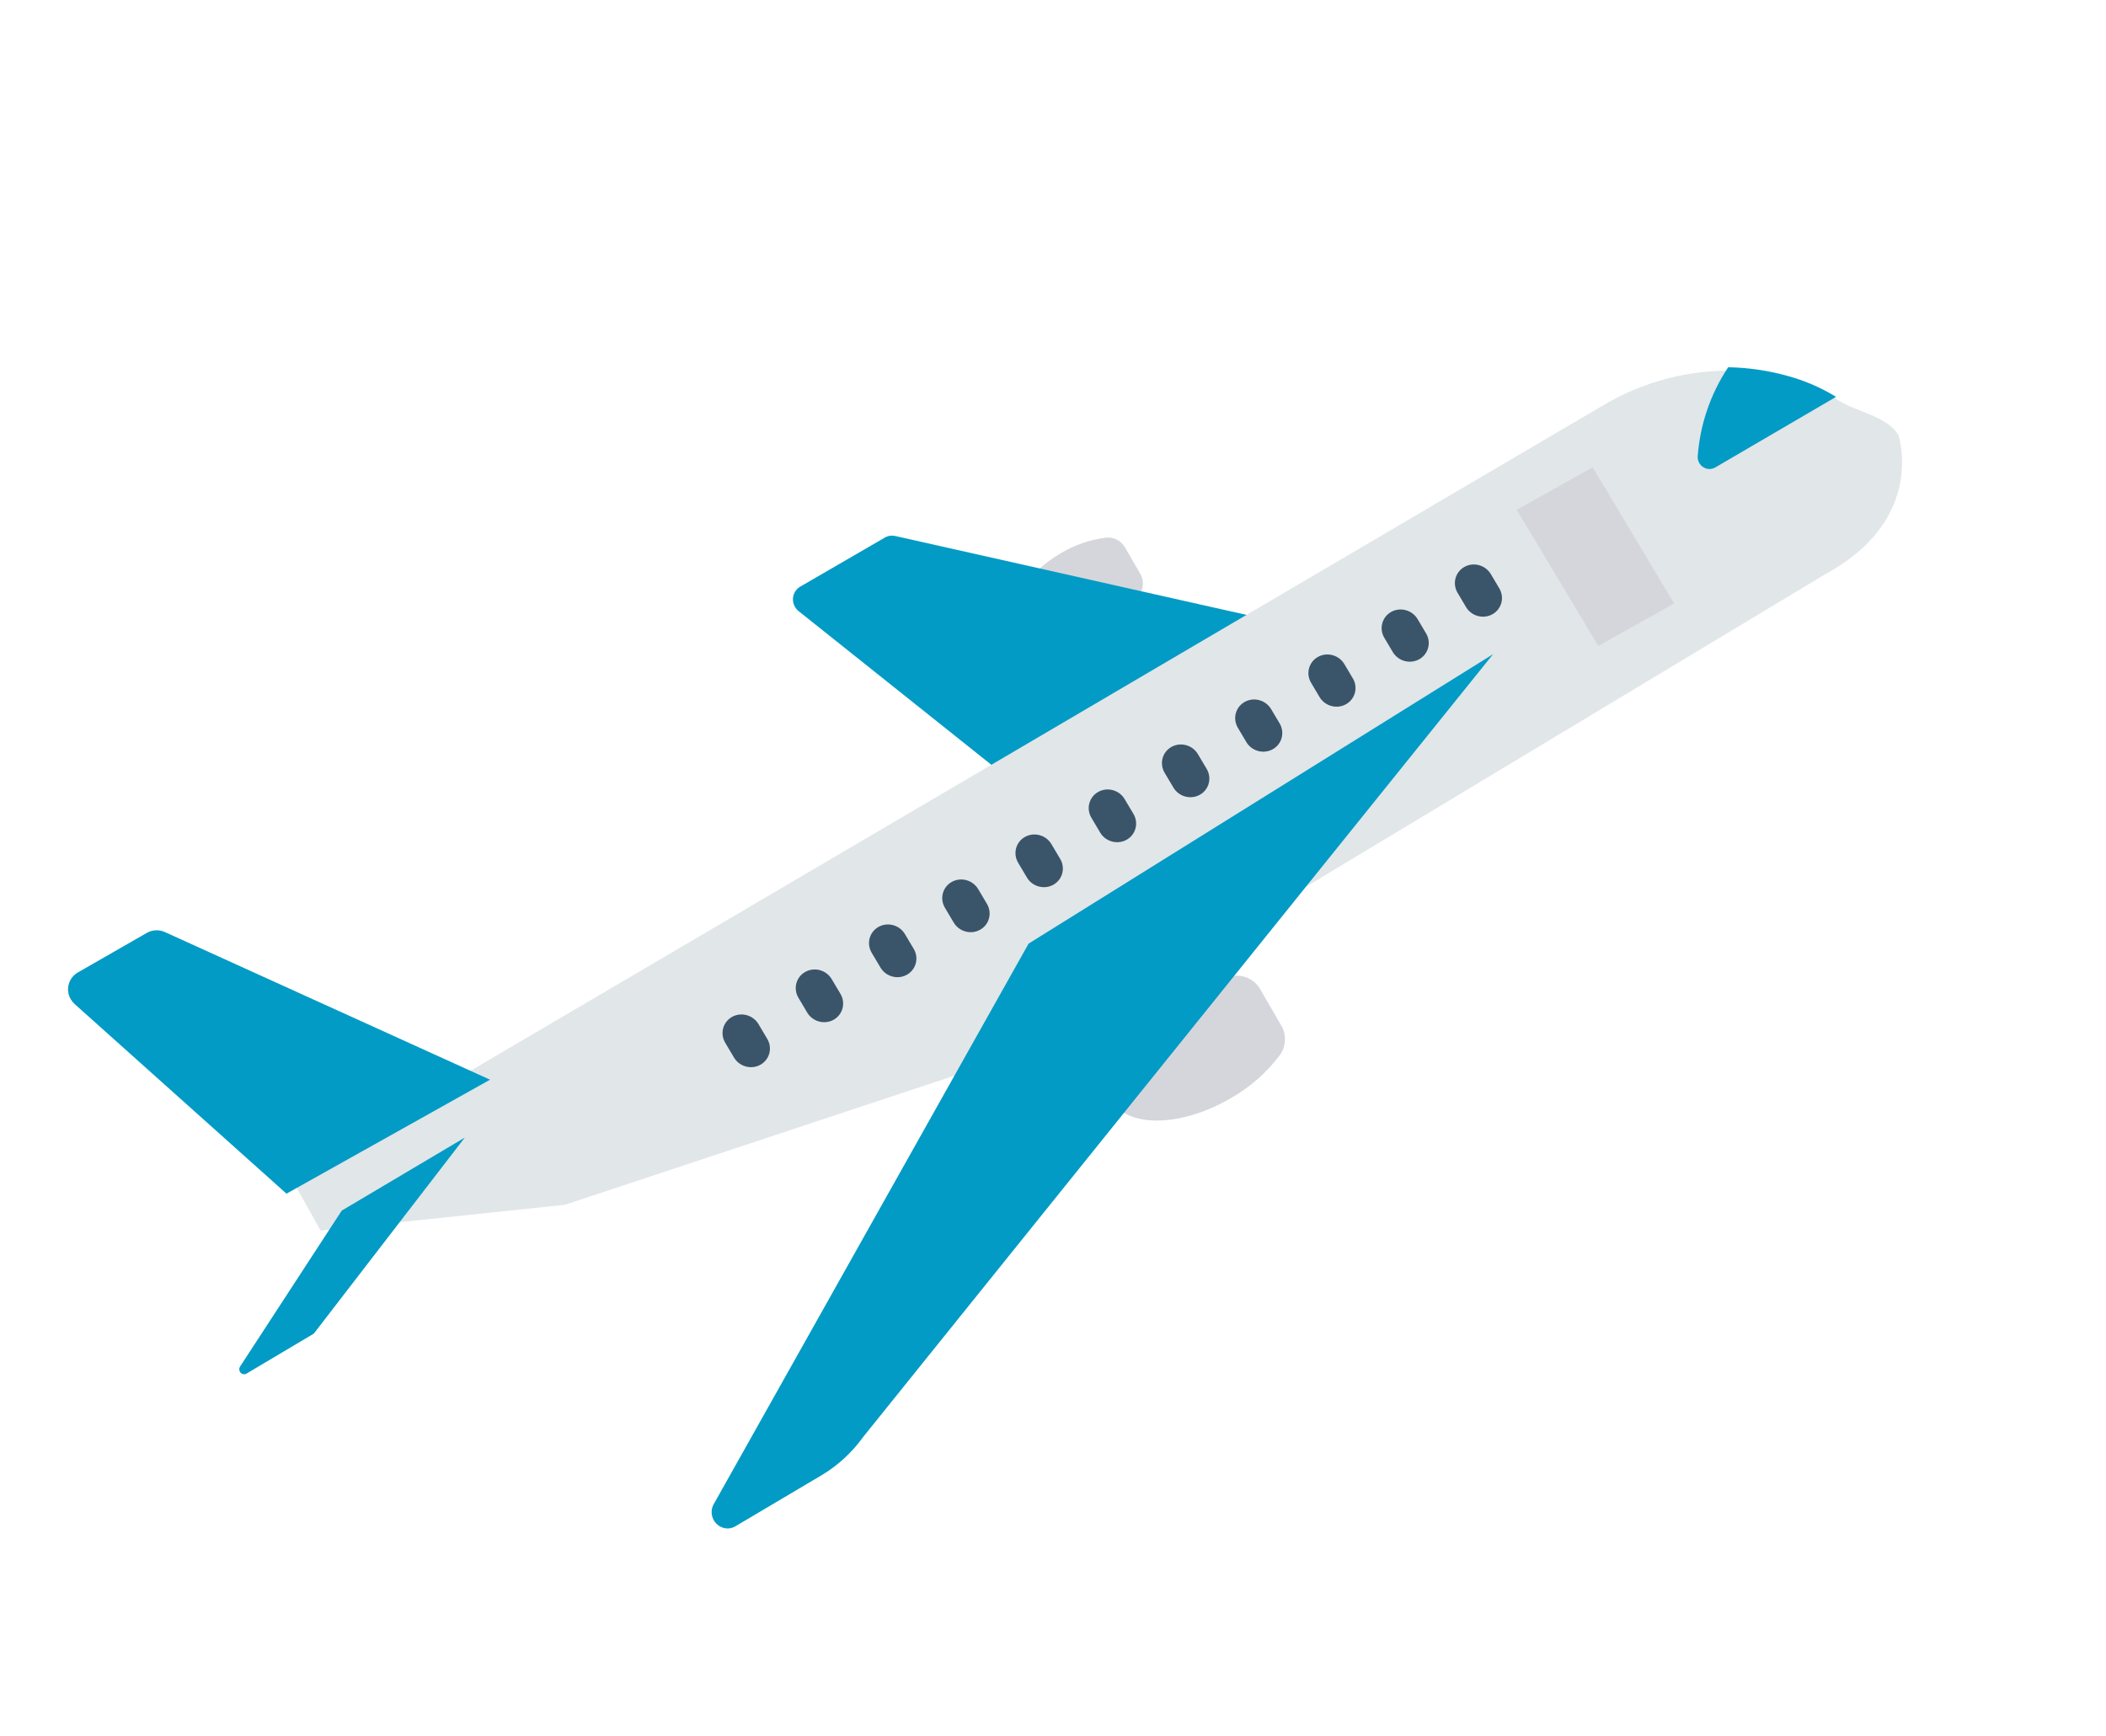<svg width="131" height="108" viewBox="0 0 131 108" fill="none" xmlns="http://www.w3.org/2000/svg">
<path d="M76.761 60.704C75.388 60.877 74.069 61.332 72.885 62.042C69.796 63.837 68.11 66.701 69.118 68.438C70.126 70.175 73.447 70.127 76.535 68.332C77.738 67.654 78.787 66.734 79.618 65.627C80.002 65.091 80.034 64.373 79.698 63.797L78.389 61.541C78.055 60.963 77.416 60.635 76.761 60.704Z" fill="#D5D6DB"/>
<path d="M68.796 33.445C67.801 33.571 66.844 33.901 65.986 34.416C63.746 35.718 62.523 37.794 63.253 39.053C63.983 40.311 66.392 40.276 68.631 38.975C69.503 38.483 70.264 37.815 70.867 37.013C71.145 36.624 71.167 36.104 70.924 35.686L69.976 34.052C69.734 33.633 69.272 33.395 68.796 33.445Z" fill="#D5D6DB"/>
<path d="M55.692 33.346C55.466 33.295 55.231 33.331 55.032 33.447L49.781 36.492C49.342 36.746 49.194 37.312 49.452 37.757C49.511 37.859 49.589 37.949 49.681 38.022L63.757 49.245L81.265 39.089L55.692 33.346Z" fill="#029BC5"/>
<path d="M113.542 35.717L64.573 65.192L35.148 74.947L19.943 76.553L18.061 73.198L99.751 25.199C102.185 23.761 104.948 23.023 107.759 23.06C108.991 23.084 110.217 23.268 111.409 23.609C112.465 23.903 113.476 24.352 114.414 24.943C115.46 25.611 117.394 25.895 118.084 27.067C118.086 27.066 119.86 32.288 113.542 35.717Z" fill="#E1E6E9"/>
<path d="M63.983 58.702L44.37 93.619C44.128 94.113 44.326 94.719 44.81 94.972C45.107 95.128 45.459 95.119 45.745 94.95L51.08 91.789C52.106 91.181 52.998 90.362 53.7 89.383L92.875 40.695L63.983 58.702Z" fill="#029BC5"/>
<path d="M10.258 57.984C9.896 57.819 9.477 57.838 9.135 58.034L4.84 60.498C4.255 60.834 4.059 61.581 4.403 62.167C4.468 62.278 4.551 62.379 4.647 62.465L17.82 74.258L30.482 67.168L10.258 57.984Z" fill="#029BC5"/>
<path d="M21.257 75.312L14.936 85.009C14.843 85.148 14.878 85.34 15.014 85.437C15.113 85.507 15.241 85.511 15.342 85.447L19.471 82.993C19.503 82.974 19.532 82.949 19.555 82.919L28.912 70.769L21.257 75.312Z" fill="#029BC5"/>
<path d="M111.18 23.383C109.979 23.049 108.743 22.869 107.501 22.846C106.393 24.506 105.737 26.435 105.599 28.442C105.605 28.849 105.935 29.178 106.337 29.177C106.462 29.177 106.584 29.144 106.692 29.082L114.209 24.688C113.264 24.109 112.244 23.67 111.18 23.383Z" fill="#029BC5"/>
<path d="M94.349 31.713L99.07 29.072L104.138 37.543L99.417 40.184L94.349 31.713Z" fill="#D5D6DB"/>
<path d="M91.09 35.268C90.518 35.589 90.328 36.309 90.665 36.877L91.211 37.798C91.567 38.355 92.31 38.531 92.871 38.191C93.404 37.868 93.584 37.189 93.282 36.638L92.736 35.717C92.398 35.149 91.662 34.948 91.09 35.268Z" fill="#3A556A"/>
<path d="M86.535 38.067C85.963 38.388 85.772 39.108 86.109 39.677L86.656 40.597C87.012 41.154 87.755 41.33 88.316 40.991C88.849 40.667 89.029 39.988 88.727 39.437L88.18 38.516C87.843 37.949 87.107 37.748 86.535 38.067Z" fill="#3A556A"/>
<path d="M81.978 40.867C81.407 41.188 81.217 41.908 81.554 42.476L82.1 43.396C82.457 43.953 83.2 44.13 83.76 43.79C84.294 43.466 84.474 42.787 84.171 42.236L83.625 41.316C83.288 40.747 82.551 40.547 81.978 40.867Z" fill="#3A556A"/>
<path d="M77.423 43.667C76.852 43.988 76.662 44.708 76.999 45.275L77.545 46.196C77.901 46.753 78.644 46.929 79.205 46.589C79.738 46.266 79.918 45.587 79.616 45.035L79.069 44.115C78.732 43.547 77.995 43.346 77.423 43.667Z" fill="#3A556A"/>
<path d="M72.868 46.466C72.296 46.787 72.106 47.506 72.443 48.074L72.99 48.994C73.326 49.562 74.063 49.762 74.635 49.442C75.206 49.122 75.396 48.402 75.06 47.835L74.513 46.914C74.177 46.347 73.441 46.146 72.869 46.465C72.868 46.465 72.868 46.465 72.868 46.466Z" fill="#3A556A"/>
<path d="M68.312 49.265C67.741 49.586 67.551 50.306 67.888 50.873L68.434 51.794C68.771 52.361 69.508 52.561 70.079 52.241C70.651 51.921 70.841 51.202 70.504 50.634L69.958 49.714C69.622 49.146 68.886 48.945 68.314 49.264C68.313 49.265 68.313 49.265 68.312 49.265Z" fill="#3A556A"/>
<path d="M63.757 52.064C63.185 52.385 62.995 53.105 63.333 53.673L63.879 54.593C64.216 55.16 64.953 55.359 65.524 55.038C66.094 54.718 66.284 54 65.948 53.434L65.402 52.513C65.065 51.946 64.329 51.745 63.757 52.064Z" fill="#3A556A"/>
<path d="M59.202 54.864C58.63 55.185 58.44 55.904 58.777 56.472L59.323 57.392C59.661 57.959 60.398 58.159 60.968 57.838C61.538 57.518 61.728 56.8 61.393 56.233L60.847 55.313C60.51 54.745 59.774 54.544 59.202 54.864Z" fill="#3A556A"/>
<path d="M54.646 57.663C54.075 57.984 53.885 58.704 54.222 59.271L54.768 60.192C55.106 60.759 55.842 60.958 56.413 60.637C56.983 60.317 57.173 59.599 56.838 59.032L56.291 58.112C55.955 57.544 55.218 57.343 54.646 57.663Z" fill="#3A556A"/>
<path d="M50.089 60.463C49.518 60.783 49.328 61.503 49.664 62.07L49.665 62.071L50.211 62.992C50.549 63.559 51.286 63.758 51.856 63.437C52.426 63.117 52.616 62.399 52.281 61.832L51.735 60.912C51.398 60.344 50.661 60.143 50.089 60.463Z" fill="#3A556A"/>
<path d="M45.535 63.261C44.964 63.582 44.773 64.301 45.11 64.868L45.111 64.87L45.657 65.79C45.995 66.357 46.732 66.556 47.303 66.236C47.873 65.915 48.062 65.197 47.727 64.631L47.181 63.711C46.844 63.143 46.107 62.942 45.535 63.261Z" fill="#3A556A"/>
</svg>
